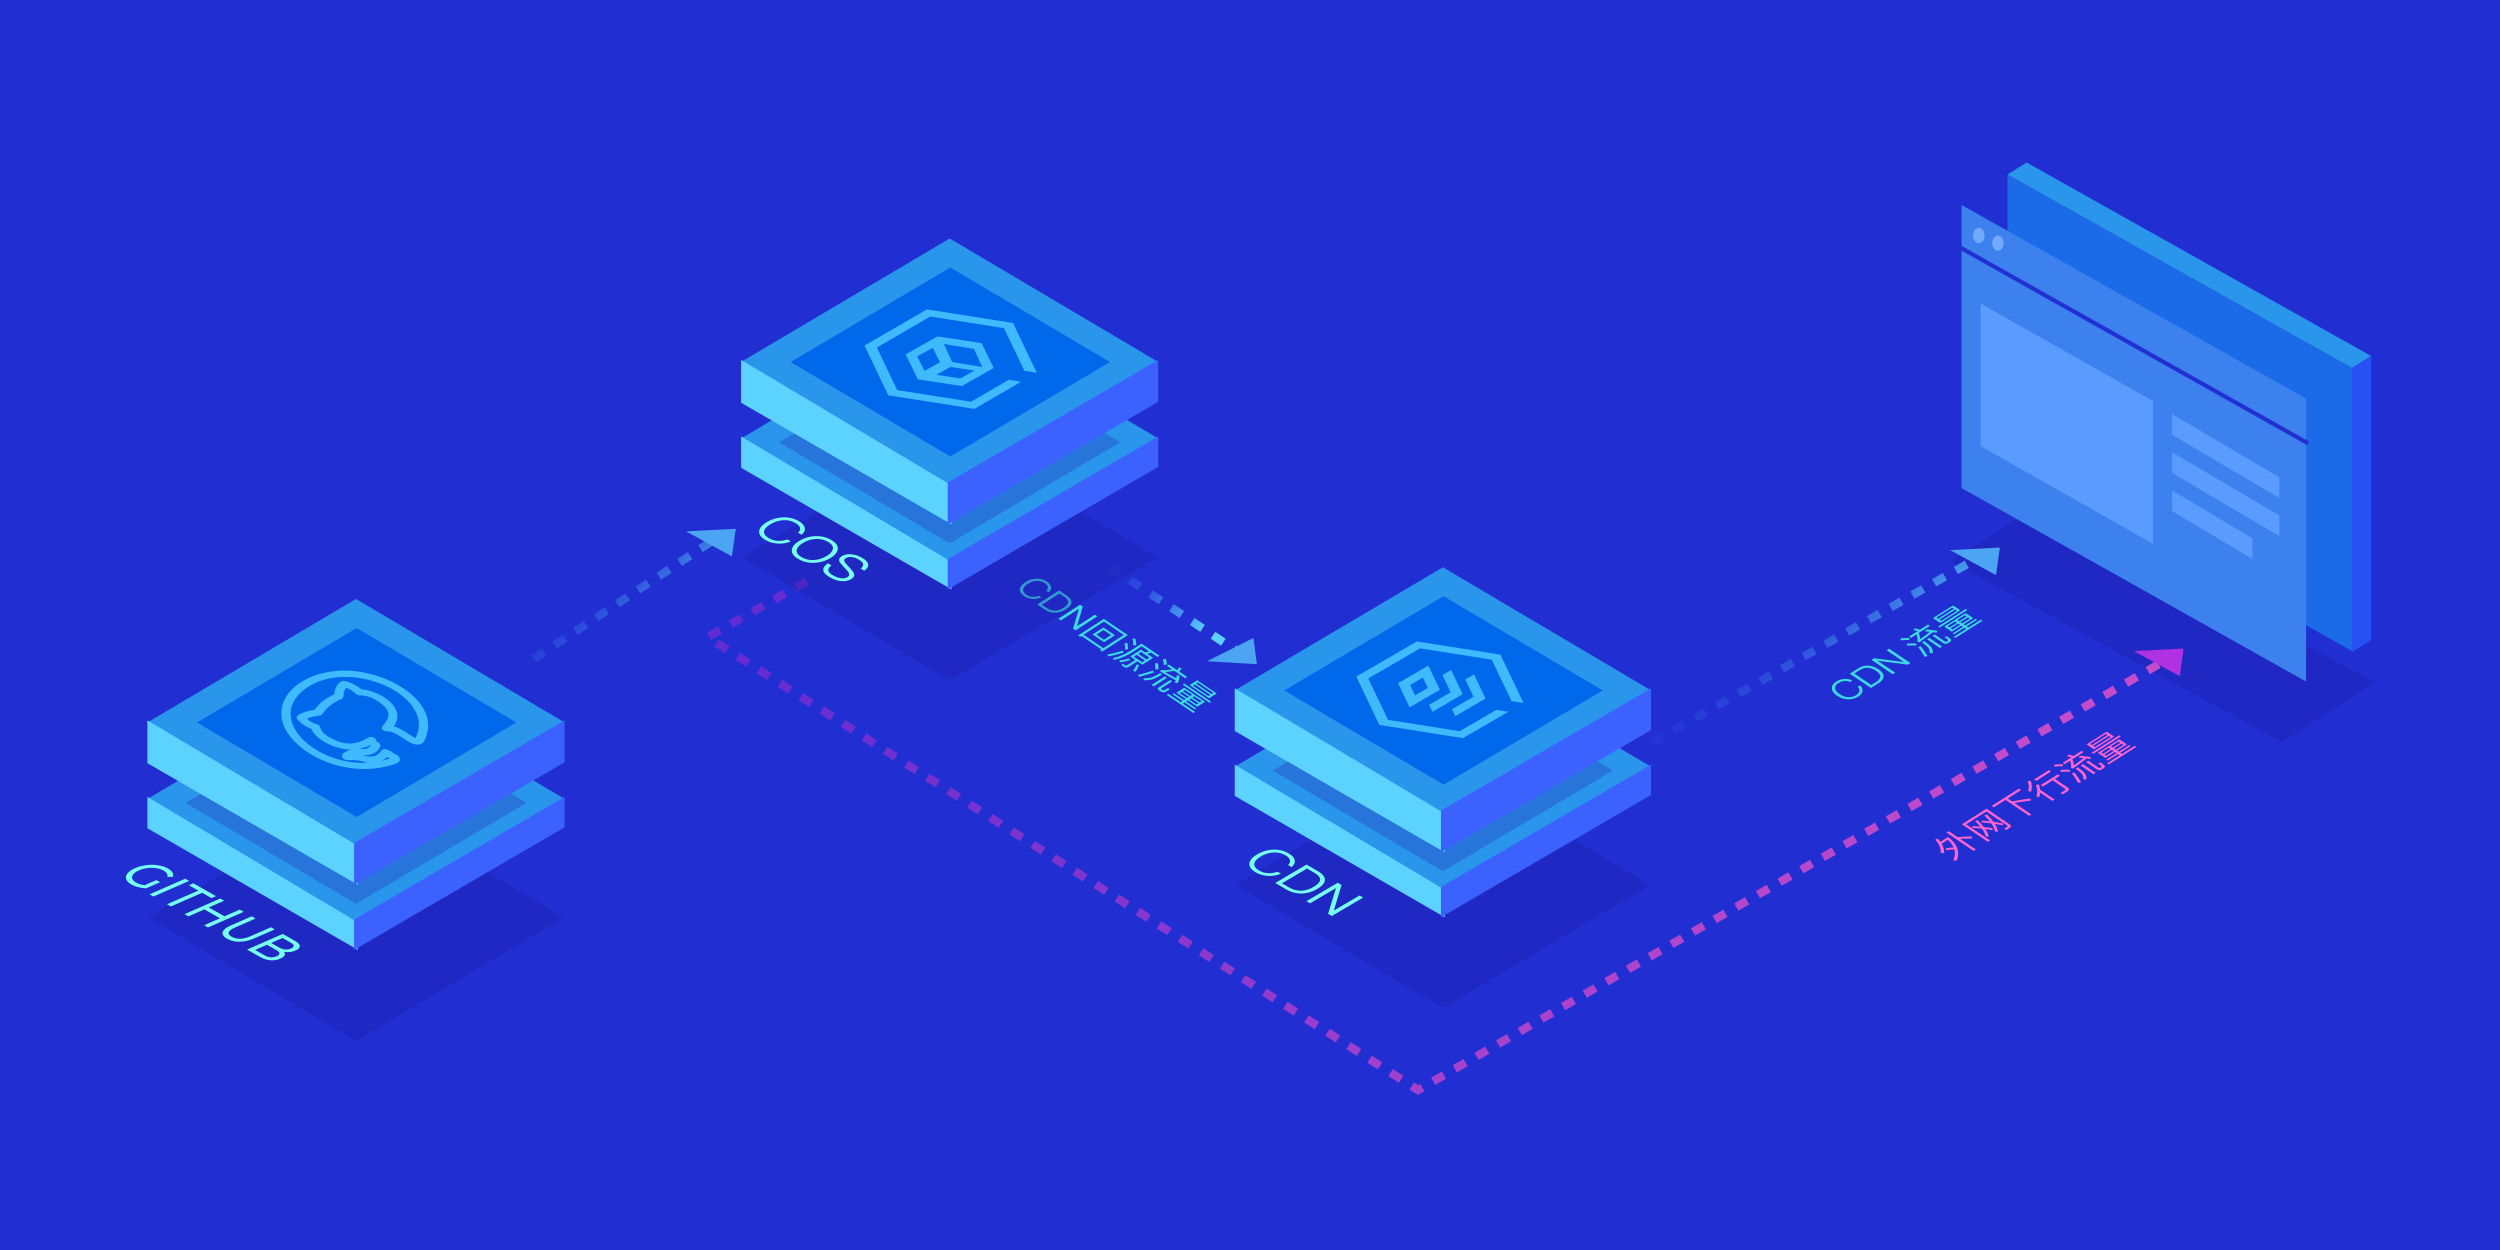 <svg xmlns="http://www.w3.org/2000/svg" xmlns:xlink="http://www.w3.org/1999/xlink" width="1000" height="500" viewBox="0 0 1000 500"><title>编组 6</title><defs><linearGradient id="a" x1="15.56%" x2="81.699%" y1="28.751%" y2="71.249%"><stop offset="0%" stop-color="#212FD3" stop-opacity="0"/><stop offset="100%" stop-color="#5CD3FF"/></linearGradient><linearGradient id="b" x1="15.56%" x2="81.699%" y1="34.004%" y2="65.996%"><stop offset="0%" stop-color="#212FD3" stop-opacity="0"/><stop offset="100%" stop-color="#5CD3FF"/></linearGradient><linearGradient id="c" x1="15.56%" x2="81.699%" y1="28.36%" y2="71.64%"><stop offset="0%" stop-color="#212FD3" stop-opacity="0"/><stop offset="100%" stop-color="#5CD3FF"/></linearGradient><linearGradient id="d" x1="-29.697%" x2="85.607%" y1="28.835%" y2="54.788%"><stop offset="0%" stop-color="#7121D3" stop-opacity=".57"/><stop offset="100%" stop-color="#C34CCB"/></linearGradient><path id="e" d="M0 0h15.393v10.011H0z"/><path id="g" d="M0 0h10.972v7.075H0z"/></defs><g fill="none" fill-rule="evenodd"><path fill="#212FD2" fill-rule="nonzero" d="M0 0h1000v500H0z"/><g transform="translate(780.033 65)"><path fill="#1B6AE8" fill-rule="nonzero" d="M22.968 4.807 160.779 82.22v113.22L22.968 118.027z"/><path fill="#1F1BA8" fill-rule="nonzero" d="m37.345 135.73 132.622 72.347-37.345 23.732L0 159.462z" opacity=".341"/><path fill="#2995EB" fill-rule="nonzero" d="m30.625 0 137.81 77.413-7.656 4.807L22.968 4.807z"/><path fill="#2851F5" fill-rule="nonzero" d="M168.435 191.018V77.413l-7.656 4.807v113.606z"/><path fill="#3C81EE" fill-rule="nonzero" d="m4.594 17.008 137.81 77.413V207.64L4.594 130.227z"/><path fill="#5B9BFF" fill-rule="nonzero" d="m12.25 56.427 68.905 39.017v57.062L12.25 113.49V56.427Zm76.562 44.227 42.873 25.29v8.261l-42.873-25.29v-8.26Zm0 15.25 42.873 25.29v8.261l-42.873-25.29v-8.26Zm0 15.251 32.155 19.19v8.261l-32.155-19.19v-8.26Z"/><ellipse cx="11.484" cy="29.208" fill="#72A9FF" fill-rule="nonzero" rx="2.297" ry="3.05"/><ellipse cx="19.141" cy="32.258" fill="#72A9FF" fill-rule="nonzero" rx="2.297" ry="3.05"/><path stroke="#212FD3" stroke-width="1.665" d="m2.297 33.021 140.872 79.303"/></g><path stroke="url(#a)" stroke-dasharray="4.995" stroke-width="3.33" d="m368.625 144.88 82.612 54.903" transform="translate(50.002 65)"/><path fill="#3CDBE3" fill-rule="nonzero" d="m473.693 275.078 8.33 5.63-3.11 2-3.762-2.542-.689.444 4.06 2.744-.591.38-4.06-2.744-.719.462 4.927 3.331-.678.436-10.694-7.224.68-.439 4.898 3.31.72-.461-4.003-2.704.59-.38 4.002 2.703.689-.441-3.702-2.503 3.11-2.002h.002Zm2.747 4.26-.748.482 2.932 1.98.748-.482-2.932-1.98Zm-2.693-5.897 10.722 7.245-.659.423-10.723-7.245.66-.423Zm3.964 5.08-.757.488 2.93 1.98.758-.487-2.931-1.981Zm1.164-6.431 7.81 5.276-3.013 1.937-7.81-5.277 3.013-1.936Zm-6.186 4.714-.748.483 2.884 1.946.749-.48-2.885-1.949Zm1.27-.818-.756.489 2.882 1.948.758-.49-2.883-1.947Zm3.982-2.19-.718.462 6.142 4.15.72-.462-6.144-4.15Zm1.242-.799-.711.455 6.144 4.152.709-.456-6.142-4.151ZM468.06 272l.819.555-4.302 2.767c-.177.112-.198.227-.075.35l.522.353c.251.131.495.128.8-.032.333-.15.834-.448 1.485-.866l.456.699c-1.073.689-1.8 1.068-2.191 1.128-.37.049-.798-.072-1.31-.378l-.596-.403c-.695-.47-.699-.9-.068-1.305l4.46-2.868Zm-2.13-1.44.868.586-5.29 3.401-.866-.587 5.287-3.4Zm1.614-4.739 3.345 2.26c.279-.41.53-.797.71-1.17l1.015.492c-.22.396-.519.807-.866 1.259l3.143 2.123-.788.506-4.369-2.95c-1.572.274-2.812.422-3.719.434a76.403 76.403 0 0 0 4.473 2.541c.093-.404.188-.807.262-1.238l1.137.196c-.194 1.194-.442 2.169-.778 2.942l-1.215-.146c.142-.307.254-.634.377-.965a156.606 156.606 0 0 1-6.22-3.554l.554-.612.243.073c.748.117 2.075.027 4-.271l-2.092-1.412.787-.508h.001ZM464 269.244l.84.566c-1.646.994-2.981 1.638-3.988 1.943-1.068.303-2.239.409-3.466.32l.15-.82c1.042.08 2.017 0 2.908-.27.881-.261 2.07-.847 3.556-1.74Zm-2.83-1.015.466.716a82.801 82.801 0 0 1-5.973 1.77l-.445-.77a68.927 68.927 0 0 0 5.951-1.716Zm-6.49-2.49.97.316c-.375.92-.854 1.796-1.427 2.609l-1.056-.287c.6-.822 1.107-1.707 1.513-2.64v.002Zm7.307-.44 1.217.018c.162.89.208 1.698.117 2.418l-1.237-.005c.107-.667.063-1.478-.098-2.431Zm-5.363-7.856 7.183 4.853-.788.508-2.642-1.785c-.483.2-.977.374-1.48.52l2.334 1.575-4.292 2.762-1.988-1.342-3.455 2.222c-.659.424-1.304.418-1.93-.006l-1.003-.677.605-.63c.288.233.559.455.838.643.271.183.572.18.877-.016l3.25-2.09-2.053-1.389 4.29-2.76 1.709 1.154c.519-.157 1.007-.319 1.478-.52l-2.882-1.948-3.554 2.287c-2.688 1.662-5.267 2.725-7.72 3.17l-.056-.817c2.122-.383 4.436-1.351 6.936-2.922l4.343-2.792Zm8.556 6.159 1.237.03c.192.831.287 1.584.267 2.259l-1.238-.007c.038-.636-.046-1.381-.267-2.282h.001Zm-13.669-.25.605.627a17.817 17.817 0 0 1-4.1.93l-.261-.746a14.704 14.704 0 0 0 3.756-.812Zm3.15-1.402-1.102.707 3.326 2.248 1.103-.71-3.328-2.246Zm1.782-1.147-1.121.72 3.326 2.249 1.122-.722-3.327-2.248Zm-7.38-.494.448.69a72.313 72.313 0 0 1-6.116 1.581l-.436-.775c2.103-.41 4.127-.91 6.105-1.496Zm-7.526-12.746 9.604 6.49-10.278 6.609-.84-.567.521-.337-7.925-5.355-.522.336-.84-.567 10.28-6.609Zm8.278 9.656 1.158.03c.18.927.246 1.763.185 2.514l-1.18-.018c.1-.686.046-1.529-.163-2.526Zm-8.226-8.584-8.181 5.26 7.925 5.358 8.181-5.262-7.925-5.356Zm11.432 6.802 1.158.031c.219.978.312 1.872.28 2.655l-1.18-.004c.061-.737-.012-1.632-.258-2.682Zm-11.655-4.46 4.619 3.123-4.35 2.798-4.62-3.121 4.351-2.8Zm.043 1.03-2.846 1.83 3.008 2.032 2.846-1.83-3.008-2.032Zm-9.323-10.13 1.033.698-2.268 7.83.038.026 7.098-4.566.975.659-8.724 5.609-1.003-.68 2.318-7.897-.029-.02-7.177 4.616-.985-.665 8.724-5.609Zm-8.446-5.706 3.065 2.071c1.35.912 1.97 1.849 1.867 2.833-.103.902-.837 1.808-2.207 2.688-1.34.862-2.75 1.312-4.192 1.336-1.521.025-2.947-.406-4.288-1.311l-2.968-2.007 8.723-5.611Zm.116 1.222-6.99 4.494 1.813 1.226c1.118.756 2.263 1.126 3.422 1.117 1.121-.022 2.257-.397 3.39-1.124 1.172-.754 1.787-1.479 1.856-2.173.082-.738-.444-1.483-1.561-2.238l-1.93-1.302Zm-4.963-4.731c.944.639 1.478 1.35 1.614 2.117.134.765-.171 1.469-.931 2.109l-.944-.637c.523-.49.708-1.016.56-1.557-.129-.528-.54-1.013-1.205-1.463-.994-.67-2.12-.964-3.368-.872-1.161.084-2.279.473-3.37 1.176-1.085.695-1.71 1.416-1.847 2.166-.14.79.268 1.518 1.27 2.197a4.95 4.95 0 0 0 2.287.82c.895.083 1.815-.05 2.745-.42l.946.639c-1.207.521-2.448.734-3.713.62-1.188-.114-2.235-.471-3.151-1.09-1.33-.898-1.891-1.874-1.707-2.919.16-.956.896-1.848 2.185-2.678 1.3-.836 2.691-1.298 4.174-1.387 1.659-.114 3.133.285 4.455 1.179Z"/><path stroke="url(#b)" stroke-dasharray="4.995" stroke-width="3.33" d="m610.596 232.041 133.216-75.351" transform="translate(50.002 65)"/><path stroke="url(#c)" stroke-dasharray="4.995" stroke-width="3.33" d="m163.498 198.5 74.682-49.316" transform="translate(50.002 65)"/><path stroke="url(#d)" stroke-dasharray="4.995" stroke-width="3.33" d="m272.753 167.446-39.73 22.42L517.19 371l301.652-173.365" transform="translate(50.002 65)"/><path fill="#B031E2" fill-rule="nonzero" d="m853.532 260.424 19.906-1.011-1.532 11.037z"/><path fill="#4CA5F2" fill-rule="nonzero" d="m780.033 220.043 19.906-1.011-1.531 11.036-18.375-10.025Zm-297.228 44.451 18.545-9.311 1.421 10.503-19.966-1.192ZM274.401 212.537l19.906-1.011-1.53 11.036z"/><g fill-rule="nonzero"><path fill="#1F1BA8" d="m493.984 354.015 83.164-49.2 83.163 49.2-83.163 49.2z" opacity=".341"/><path fill="#2995EB" d="m493.984 306.621 83.164-49.2 83.163 49.2-83.163 49.2z"/><path fill="#5CD3FF" d="m493.904 305.857 84.008 50.07v10.98l-84.009-48.543z"/><path fill="#3B62FF" d="m660.392 305.857-84.008 48.931v12.12l84.008-48.933z"/><path fill="#1F1BA8" d="m509.106 308.228 68.042-40.256 68.042 40.256-68.042 40.253z" opacity=".257"/><path fill="#2995EB" d="m493.984 276.096 83.164-49.2 83.163 49.2-83.163 49.2z"/><path fill="#0069EB" d="m513.688 276.176 63.721-37.698 63.723 37.698-63.723 37.698z"/><path fill="#3FBAFF" d="m566.737 256.575 33.437 5.27 9.219 19.338-4.768-.755-7.937-16.558-28.663-4.522-20.713 12.029 7.908 16.575 28.663 4.522 14.678-8.522 4.775.747-18.165 10.548-33.438-5.27-9.218-19.337 24.222-14.065Zm22.849 13.182 4.613 9.67-12.11 7.033-1.328-2.762 8.632-5.013-3.296-6.903 3.489-2.025ZM580.459 268l4.613 9.67-12.11 7.034-1.308-2.763 8.622-5.008-3.296-6.913 3.479-2.02Zm-9.12-1.762 4.615 9.672-12.11 7.033-4.614-9.672 12.11-7.033Zm-2.168 4.794-5.136 2.982 1.968 4.142 5.145-2.99-1.977-4.134Z"/><path fill="#5CD3FF" d="m493.904 275.332 84.008 50.07v15.56l-84.009-48.545z"/><path fill="#3B62FF" d="m660.392 275.332-84.008 48.932v16.697l84.008-48.932z"/></g><g fill-rule="nonzero"><path fill="#1F1BA8" d="m296.513 222.862 83.348-49.337 83.35 49.336-83.349 49.336z" opacity=".341"/><path fill="#2995EB" d="m296.512 175.336 83.35-49.337 83.35 49.337-83.35 49.335z"/><path fill="#5CD3FF" d="m296.432 174.57 84.196 50.208v11.01l-84.196-48.676z"/><path fill="#3B62FF" d="m463.292 174.57-84.196 49.067v12.152l84.196-49.067z"/><path fill="#1F1BA8" d="m311.667 176.947 68.194-40.366 68.195 40.366-68.195 40.365z" opacity=".257"/><path fill="#2995EB" d="m296.512 144.726 83.35-49.336 83.35 49.335-83.35 49.337z"/><path fill="#0069EB" d="m316.26 144.806 63.863-37.803 63.865 37.803-63.865 37.803z"/><path fill="#3FBAFF" d="m370.748 123.757 34.443 5.427 9.5 19.896-4.942-.76-8.141-17.057-29.52-4.646-21.334 12.375 8.13 17.052 29.531 4.652 15.12-8.771 4.916.775-18.705 10.849-34.444-5.425-9.499-19.897 24.945-14.47Zm4.259 10.787 17.609 2.712 4.85 9.95-12.75 7.235-17.598-2.717-4.86-9.946 12.749-7.234Zm5.156 12.245-5.659 3.14 9.66 1.451 5.649-3.136-9.65-1.456Zm-7.07-7.653-6.243 3.398 2.932 5.785 6.253-3.404-2.941-5.779h-.001Zm4.473-1.53 3.307 7.216 12.001 1.966-3.298-7.221-12.01-1.962Z"/><path fill="#5CD3FF" d="m296.432 143.96 84.196 50.209v15.603l-84.196-48.678z"/><path fill="#3B62FF" d="m463.292 143.96-84.196 49.067v16.745l84.196-49.067z"/></g><path fill="#77FFED" fill-rule="nonzero" d="m535.097 353.113 1.522.889-3.065 10.145.057.033 10.198-5.986 1.445.843-12.531 7.356-1.48-.862 3.127-10.234-.05-.03-10.303 6.049-1.452-.846 12.532-7.357Zm-12.472-7.273 4.52 2.636c2 1.165 2.943 2.37 2.802 3.644-.114 1.167-1.165 2.342-3.13 3.496-1.931 1.133-3.972 1.73-6.064 1.785-2.198.05-4.302-.497-6.281-1.652l-4.376-2.553 12.53-7.356Zm.201 1.573-10.042 5.896 2.684 1.564c1.644.958 3.32 1.424 5.017 1.403 1.617-.041 3.267-.536 4.9-1.495 1.684-.987 2.565-1.938 2.645-2.835.08-.954-.698-1.906-2.357-2.873l-2.846-1.66h-.001Zm-7.377-6.048c1.395.813 2.208 1.718 2.426 2.705.213.993-.215 1.91-1.282 2.745l-1.395-.813c.735-.64.972-1.32.756-2.018-.217-.68-.817-1.304-1.806-1.881-1.466-.855-3.1-1.212-4.915-1.079-1.688.124-3.317.64-4.874 1.552-1.562.917-2.457 1.86-2.63 2.828-.178 1.021.437 1.96 1.917 2.821 1.012.592 2.127.929 3.355 1.03 1.307.11 2.646-.079 3.977-.576l1.396.814a12.05 12.05 0 0 1-5.39.847c-1.716-.125-3.272-.577-4.618-1.361-1.957-1.142-2.808-2.4-2.568-3.759.2-1.24 1.25-2.39 3.117-3.486a13.36 13.36 0 0 1 6.02-1.844c2.397-.165 4.57.341 6.514 1.475ZM340.76 221.76c1.41.155 2.768.62 4.087 1.384 1.419.82 2.246 1.666 2.408 2.52.182.891-.341 1.756-1.544 2.598l-1.44-.835c.762-.627 1.07-1.224.961-1.802-.103-.596-.691-1.187-1.724-1.784-.947-.548-1.813-.884-2.67-1.008-.959-.142-1.787-.01-2.513.414-.634.37-.795.872-.456 1.524.146.29.662.896 1.532 1.814 1.179 1.254 1.876 2.13 2.094 2.628.412.976.068 1.802-1.086 2.474-1.09.635-2.424.897-3.947.751-1.514-.158-3.018-.664-4.53-1.54-1.49-.863-2.354-1.726-2.566-2.593-.241-1.018.361-2.01 1.804-2.978l1.442.835c-.976.71-1.392 1.412-1.268 2.079.125.61.736 1.247 1.876 1.907 1.032.597 2.077.979 3.114 1.125 1.022.145 1.879.02 2.55-.37.796-.465.985-1.076.589-1.82-.146-.323-.75-1.029-1.762-2.086-1.08-1.155-1.697-1.928-1.892-2.288-.42-.897-.088-1.649.972-2.267 1.097-.639 2.432-.875 3.969-.681Zm-8.276-5.777c1.885 1.091 2.777 2.327 2.606 3.702-.171 1.3-1.186 2.515-3.115 3.641-1.91 1.113-3.985 1.697-6.22 1.802-2.35.095-4.496-.41-6.402-1.515-1.907-1.105-2.764-2.338-2.614-3.707.156-1.308 1.193-2.512 3.087-3.617a13.255 13.255 0 0 1 6.227-1.814c2.378-.104 4.502.391 6.43 1.508Zm-6.246-.374c-1.736.104-3.385.606-4.957 1.523-1.552.905-2.419 1.869-2.592 2.877-.173 1.05.497 2.01 1.952 2.851 1.463.846 3.108 1.23 4.879 1.147a11.1 11.1 0 0 0 4.992-1.527c1.609-.938 2.469-1.914 2.649-2.927.151-1.038-.511-1.976-1.966-2.82-1.462-.846-3.107-1.228-4.957-1.124Zm-6.786-7.174c1.405.814 2.233 1.723 2.453 2.71.218.989-.226 1.907-1.3 2.74l-1.405-.813c.74-.64.985-1.316.766-2.022-.21-.676-.82-1.294-1.816-1.872-1.477-.856-3.13-1.216-4.956-1.083-1.7.124-3.327.64-4.9 1.556-1.574.92-2.47 1.857-2.643 2.823-.193 1.022.432 1.955 1.931 2.824 1.011.584 2.135.929 3.378 1.029 1.309.104 2.65-.08 3.998-.573l1.405.814a12.251 12.251 0 0 1-5.42.843c-1.741-.126-3.296-.577-4.65-1.362-1.977-1.146-2.842-2.4-2.592-3.761.2-1.234 1.259-2.391 3.13-3.483a13.537 13.537 0 0 1 6.077-1.844c2.406-.161 4.589.341 6.544 1.474Z"/><path fill="#FF64CD" fill-rule="nonzero" d="m779.154 334.835.748.505c3.185 2.703 4.101 5.675 2.732 8.947l-1.323-.113c.69-1.55.819-3.035.403-4.45-1.152.053-2.237.179-3.199.386l-.203-.748c1.049-.2 2.096-.312 3.138-.347-.485-1.07-1.255-2.097-2.346-3.07l-2.431 1.54c.751 1.288 1.056 2.548.954 3.764l-1.332-.11c.146-1.745-.591-3.505-2.246-5.26l1.036-.47c.406.444.764.882 1.082 1.318l2.987-1.892Zm.342-2.38 3.574 2.418a88.498 88.498 0 0 1 5.572-.313l.248.87c-1.987-.018-3.605.004-4.865.089l6.31 4.268-.904.572-10.838-7.334.903-.57Zm15.107-8.966 9.232 6.247c.716.484.722.969-.013 1.434l-1.24.786-1.07-.413 1.229-.728c.337-.215.345-.442.03-.657l-8.22-5.561-8.078 5.116 9.548 6.46-.885.559-10.368-7.016 9.834-6.228v.001ZM791 328.072c1.017.946 1.876 1.867 2.573 2.753 1.076.118 2.251.264 3.475.453l-.023.753a130.55 130.55 0 0 0-2.873-.409c.712 1.064 1.168 2.09 1.366 3.041l-1.226-.088c-.235-1.003-.75-2.042-1.528-3.113a73.155 73.155 0 0 0-3.819-.31l.048-.695c.916.02 1.975.088 3.151.21a25.009 25.009 0 0 0-2.1-2.176l.957-.42Zm3.71-2.312c1.103 1.029 1.99 2.02 2.691 2.977 1.156.17 2.436.373 3.813.615l-.032.772c-1.07-.201-2.144-.385-3.22-.552.671 1.101 1.089 2.139 1.256 3.123l-1.216-.081c-.213-1.042-.689-2.13-1.436-3.233a64.675 64.675 0 0 0-3.895-.428l.03-.695a41.86 41.86 0 0 1 3.255.294c-.62-.771-1.377-1.556-2.222-2.361l.976-.432v.001Zm12.897-10.32.84.569-5.338 3.381 1.787 1.209c2.264-.47 4.672-.868 7.215-1.214l.23.857c-2.682.331-4.872.655-6.538.971l6.737 4.56-.903.571-9.43-6.382-4.705 2.979-.842-.57 10.947-6.931Zm7.89-1.68c.313.679.506 1.395.563 2.135l5.81 3.933-.874.552-4.94-3.342c-.075.597-.18 1.215-.386 1.857l-1.117-.419c.485-1.633.421-3.12-.213-4.446l1.158-.27Zm7.62-4.023.84.568-1.995 1.265 5.181 3.506c.687.464.624.955-.16 1.452l-1.815 1.15-1.02-.456a35.038 35.038 0 0 0 1.744-1.031c.387-.245.442-.479.137-.687l-4.97-3.362-3.881 2.456-.84-.568 6.779-4.293Zm-10.89 2.564c.615 1.325.669 2.82.144 4.466l-1.109-.413c.412-1.411.34-2.67-.201-3.79l1.166-.263Zm17.565-3.285a37.13 37.13 0 0 1 2.663 3.907l-1.176.296a29.658 29.658 0 0 0-2.568-3.907l1.08-.296Zm-10.232-.97.84.569-5.894 3.733-.842-.57 5.896-3.732Zm11.558-1.122c1.499 1.078 2.477 1.947 2.926 2.615.476.7.62 1.46.47 2.268l-1.245-.1c.137-.687.01-1.32-.383-1.91-.402-.572-1.286-1.352-2.63-2.327l.862-.546Zm2.034-1.277 5.13 3.474-.891.564-5.134-3.472.894-.566h.001Zm-5.19 2.26-.004.817c-1.022-.081-2.249-.053-3.694.048l.032-.796c1.348-.104 2.576-.128 3.666-.07Zm7.334-3.617 4.176 2.826c.155.113.36.132.534.049l.546-.344c.19-.16.185-.317-.052-.518-.228-.22-.677-.549-1.308-.976l1.061-.295c1.042.705 1.612 1.18 1.703 1.438.07.242-.115.522-.57.85l-.616.388c-.715.454-1.377.458-1.99.045l-4.329-2.93.845-.533Zm-2.645-3.948.766.518-4.497 2.846c.4 1.038.62 1.85.642 2.437a64.128 64.128 0 0 0 3.863-2.909 75.341 75.341 0 0 0-1.875-.18l.314-.736c1.808.12 3.275.293 4.457.508l-.228.808c-.474-.1-.968-.175-1.474-.256-1.603 1.28-3.427 2.634-5.416 4.057l-.926-.367.123-.164c.18-.488.038-1.352-.393-2.619l-2.162 1.372-.766-.518 3.445-2.18a24.546 24.546 0 0 0-1.77-.47l.75-.663c.6.146 1.238.342 1.903.572l3.244-2.056Zm-7.46 5.366-.024.803c-.954-.034-2.096.024-3.453.17l.043-.815c1.27-.127 2.402-.182 3.433-.158Zm22.53-9.988 3.03 2.051-3.872 2.45.66.446 4.178-2.645.573.39-4.177 2.643.698.473 5.07-3.212.66.446-11.005 6.97-.66-.446 5.05-3.199-.696-.473-4.129 2.614-.574-.387 4.128-2.616-.657-.446-3.822 2.421-3.028-2.05 8.573-5.43Zm-2.987 4.207-2.966 1.878.727.493 2.967-1.88-.728-.49Zm2.974-5.814.64.434-11.035 6.988-.64-.434 11.035-6.988Zm-4.205 4.98-2.968 1.878.737.5 2.967-1.88-.736-.497Zm5.132-1.638-3.016 1.912.726.491 3.016-1.91-.726-.493Zm-5.95-4.805 2.934 1.986-8.05 5.097-2.932-1.986 8.047-5.097Zm4.718 3.974-3.017 1.91.736.498 3.018-1.911-.737-.497Zm-3.862-2.262-6.32 4.002.696.471 6.322-4.002-.698-.471Zm-1.194-.81-6.322 4.004.689.465 6.32-4.004-.687-.464v-.001Z"/><path fill="#3BDAE2" fill-rule="nonzero" d="m775.22 250.595 11.035-6.988.638.433-11.034 6.988z"/><g transform="translate(777.693 245.215)"><mask id="f" fill="#fff"><use xlink:href="#e"/></mask><path fill="#3BDAE2" fill-rule="nonzero" d="m6.315 4.696-.728-.49-2.966 1.88.727.49 2.967-1.88ZM5.092 3.87l-.737-.497L1.388 5.25l.736.498L5.09 3.87h.002Zm1.38-.223.726.492 3.015-1.91-.725-.492-3.016 1.91Zm-1.234-.834.737.497 3.017-1.907-.736-.5-3.018 1.911Zm3.718 2.515.708.479 5.07-3.211.66.446L4.388 10.01l-.66-.446 5.05-3.2-.706-.479-4.128 2.616-.565-.382 4.129-2.614-.669-.454-3.821 2.42L0 5.43 8.574 0l3.02 2.043-3.87 2.45.668.454 4.178-2.645.564.381-4.178 2.645Z" mask="url(#f)"/></g><path fill="#3BDAE2" fill-rule="nonzero" d="M769.654 256.41c1.508 1.085 2.486 1.955 2.935 2.624.467.693.62 1.46.47 2.268l-1.243-.1a2.51 2.51 0 0 0-.394-1.917c-.393-.565-1.277-1.345-2.631-2.328l.863-.546Zm2.052-1.275 5.134 3.472-.903.572-5.133-3.474.903-.57Zm2.135-1.351 4.176 2.826c.155.114.361.133.535.05l.544-.346c.191-.157.176-.323-.052-.517-.237-.225-.675-.55-1.307-.975l1.061-.296c1.043.705 1.612 1.182 1.702 1.439.062.234-.113.52-.58.842l-.615.389c-.713.452-1.367.464-1.98.052l-4.329-2.93.846-.534h-.001Zm-2.655-3.952.776.523-4.495 2.846c.398 1.038.619 1.85.64 2.438a70.794 70.794 0 0 0 3.866-2.913 72.445 72.445 0 0 0-1.878-.176l.305-.742c1.82.125 3.285.297 4.467.512l-.237.801c-.465-.093-.96-.167-1.464-.25-1.606 1.281-3.427 2.636-5.417 4.057l-.925-.366.112-.17c.19-.483.049-1.346-.383-2.612l-2.163 1.368-.775-.521 3.445-2.181a25.015 25.015 0 0 0-1.76-.464l.759-.67c.59.153 1.218.344 1.884.575l3.244-2.055Zm-3.93 8.973 1.081-.296c.97 1.245 1.86 2.55 2.664 3.908l-1.177.297a30.098 30.098 0 0 0-2.568-3.909m-.762-.593c-1.012-.073-2.249-.054-3.685.053l.032-.796a27.075 27.075 0 0 1 3.667-.067l-.014.81Zm-2.78-2.208c-.955-.034-2.106.02-3.465.165l.052-.81a29.714 29.714 0 0 1 3.426-.164l-.015.81.001-.001Zm-22.75 16.182-.983.622a4.352 4.352 0 0 0-2.346-.366 5.07 5.07 0 0 0-2.224.783c-1.023.648-1.473 1.382-1.331 2.194.124.759.697 1.5 1.749 2.21 1.06.718 2.15 1.128 3.286 1.222a5.283 5.283 0 0 0 3.338-.823c.705-.446 1.118-.946 1.25-1.492.143-.592-.054-1.194-.62-1.799l.972-.615c.787.792 1.095 1.598.924 2.43-.167.771-.724 1.463-1.666 2.057a7.084 7.084 0 0 1-4.436 1.109c-1.45-.11-2.788-.601-4.05-1.454-1.252-.848-1.958-1.754-2.084-2.724-.165-1.086.458-2.054 1.807-2.91a6.85 6.85 0 0 1 3.207-1.055c1.172-.077 2.237.124 3.208.611Zm6.397-5.929c1.361.077 2.732.562 4.06 1.46 1.3.88 1.973 1.805 2.005 2.749.04.99-.63 1.926-2.01 2.8l-3.057 1.935-8.465-5.73 3.155-1.997c1.389-.882 2.813-1.295 4.312-1.217Zm-3.63 1.886-1.985 1.256 6.787 4.592 1.874-1.188c1.14-.723 1.707-1.469 1.702-2.228-.028-.733-.592-1.48-1.69-2.222-1.138-.77-2.238-1.177-3.297-1.231-1.11-.05-2.241.292-3.392 1.021Zm11.94-8.664 8.468 5.73-1.042.66-11.957-1.554-.04.027 6.965 4.714-1.012.64-8.467-5.73 1.062-.671 11.861 1.513.04-.024-6.89-4.664 1.013-.641Z"/><g transform="translate(773.182 242.144)"><mask id="h" fill="#fff"><use xlink:href="#g"/></mask><path fill="#3BDAE2" fill-rule="nonzero" d="M8.389 1.362 7.701.896 1.38 4.9l.69.464 6.32-4.002Zm1.213.82-.698-.47-6.32 4.003.698.471 6.321-4.004ZM8.05 0l2.924 1.979-8.048 5.096L0 5.095 8.048 0Z" mask="url(#h)"/></g><g fill-rule="nonzero"><path fill="#1F1BA8" d="m59.053 367.052 83.348-49.337 83.35 49.336-83.35 49.336z" opacity=".341"/><path fill="#2995EB" d="m59.052 319.526 83.349-49.337 83.35 49.337-83.35 49.335z"/><path fill="#5CD3FF" d="m58.972 318.76 84.196 50.208v11.01l-84.196-48.676z"/><path fill="#3B62FF" d="m225.832 318.76-84.196 49.067v12.152l84.196-49.067z"/><path fill="#1F1BA8" d="M74.207 321.137 142.4 280.77l68.195 40.366-68.195 40.365z" opacity=".257"/><path fill="#2995EB" d="M59.052 288.916 142.4 239.58l83.35 49.335-83.35 49.337z"/><path fill="#0069EB" d="m78.8 288.996 63.863-37.803 63.865 37.803-63.865 37.803z"/><path fill="#5CD3FF" d="m58.972 288.15 84.196 50.209v15.603l-84.196-48.678z"/><path fill="#3B62FF" d="m225.832 288.15-84.196 49.067v16.745l84.196-49.067z"/></g><g fill="#77FFED" fill-rule="nonzero"><path d="m62.544 352.034 1.499.849-5.57 2.438a15.488 15.488 0 0 1-3.236-.48c-1.031-.27-1.937-.626-2.717-1.068-1.103-.624-1.78-1.325-2.032-2.103-.252-.778-.076-1.552.528-2.323.604-.77 1.6-1.46 2.987-2.067 1.388-.607 2.892-1.012 4.512-1.215a17.098 17.098 0 0 1 4.703.042c1.515.23 2.83.66 3.943 1.29.874.495 1.48 1.026 1.819 1.594.339.567.397 1.15.176 1.748l-2.233.006c.228-.977-.277-1.816-1.516-2.518-.832-.471-1.813-.791-2.943-.96-1.13-.169-2.3-.176-3.512-.022a12.26 12.26 0 0 0-3.388.919c-1.034.452-1.782.967-2.244 1.546-.462.578-.6 1.158-.416 1.74.185.583.688 1.107 1.51 1.573.978.554 2.137.903 3.478 1.047l4.652-2.036ZM74.084 351.481l1.56.884-14.282 6.251-1.562-.884zM79.317 356.226l-3.747-2.12 1.776-.777 9.037 5.117-1.776.776-3.745-2.12-12.509 5.474-1.545-.876zM97.48 364.73l-14.284 6.25-1.56-.883 6.366-2.787-6.275-3.552-6.365 2.786-1.561-.884 14.282-6.25 1.561.882-6.14 2.689 6.273 3.553 6.142-2.688zM90.837 375.47c-1.457-.824-2.047-1.704-1.77-2.64.276-.936 1.435-1.85 3.475-2.743l8.121-3.554 1.561.883-8.04 3.519c-3.06 1.34-3.565 2.59-1.515 3.75.998.566 2.14.834 3.426.804 1.286-.03 2.704-.385 4.255-1.063l8.04-3.519 1.513.858-8.12 3.554c-2.055.899-4.028 1.355-5.921 1.369-1.893.013-3.568-.392-5.025-1.217ZM113.578 380.749c.403.46.484.926.243 1.397s-.824.91-1.75 1.314a8.024 8.024 0 0 1-3.925.645c-1.38-.112-2.75-.554-4.113-1.326l-5.213-2.952 14.283-6.25 4.9 2.775c1.25.707 1.888 1.396 1.916 2.068.029.671-.535 1.26-1.691 1.766a7.93 7.93 0 0 1-2.336.623c-.81.088-1.581.068-2.314-.06Zm-.567-5.565-4.57 2 3.199 1.812c.801.453 1.611.718 2.43.793a4.706 4.706 0 0 0 2.352-.38c.748-.327 1.1-.698 1.056-1.112-.044-.414-.466-.848-1.268-1.302l-3.2-1.811Zm-7.388 6.837c.884.5 1.74.794 2.57.88.827.088 1.65-.048 2.466-.405 1.591-.696 1.497-1.548-.282-2.556l-3.59-2.033-4.754 2.08 3.59 2.034Z"/></g><path fill="#3FBAFF" fill-rule="nonzero" d="M121.101 299.483c8.585 6.636 23.493 11.037 37.634 5.824.22-.112.401-.229.553-.35 1.142-.902.774-2.204-.649-3.044-1.178-.5-4.676-3.532-6.014-1.693-2.616 3.536-5.845 2.24-7.864 1.823 4.348.375 6.662-1.55 7.389-3.604.403-1.14-1.633-1.621-1.712-2.322-.12-1.07-2.107-1.735-3.198-1.066-3.885 2.375-8.492 3.978-15.826-.35-4.296-2.535-2.483-4.5-4.886-5.081-.088-.021-1.98-.497-3.73-2.11 2.59-1.333 5.562-.897 6.193-1.898 1.552-2.486 4.264-4.632 7.637-6.041 1.403-.593.175-2.331 1.812-4.453 3.922 1.425 3.388 2.953 5.455 3.011 2.27.065 4.37.657 6.241 1.76 11.026 6.507.954 10.077 2.896 11.997.442.439 1.194.695 1.913.655 1.907-.105 4.4 1.528 6.404 2.841 2.078 1.361 3.87 2.536 5.814 2.459.689-.025 1.648-.228 2.376-1.187 5.464-10.156-3.003-19.581-13.823-24.419-29.552-13.21-57.89 9.253-34.615 27.248Zm33.83 3.283 1.007.586a31.554 31.554 0 0 1-3.388.976 8.361 8.361 0 0 0 2.381-1.562Zm-6.792-4.754.137.111c-.746 1.28-2.201 1.745-4.348 1.382-.002-.002-.002-.002-.005-.002 1.714-.36 3.126-.94 4.216-1.49Zm-26.553-22.074c17.278-13.669 53.41 2.27 44.581 19.31-.644-.303-1.703-.998-2.45-1.488-1.8-1.179-3.897-2.553-6.227-3.244 5.331-7.116-5.12-14.14-12.912-14.787-1.532-1.394-6.108-3.897-7.927-3.208-.43.162-2.508 1.152-2.964 5.183-3.366 1.525-6.112 3.694-7.828 6.193-2.875.45-8.527 1.95-6.916 3.83 1.88 2.185 4.216 3.307 5.643 3.829 1.828 4.586 9.901 8.299 15.891 8.3-2.39.592-4.71 1.983-3.256 3.435 1.584 1.586 3.137.012 8.009 1.34.574.191 1.32.36 2.167.442-20.973 1.36-41.025-17.1-25.811-29.135Z"/></g></svg>